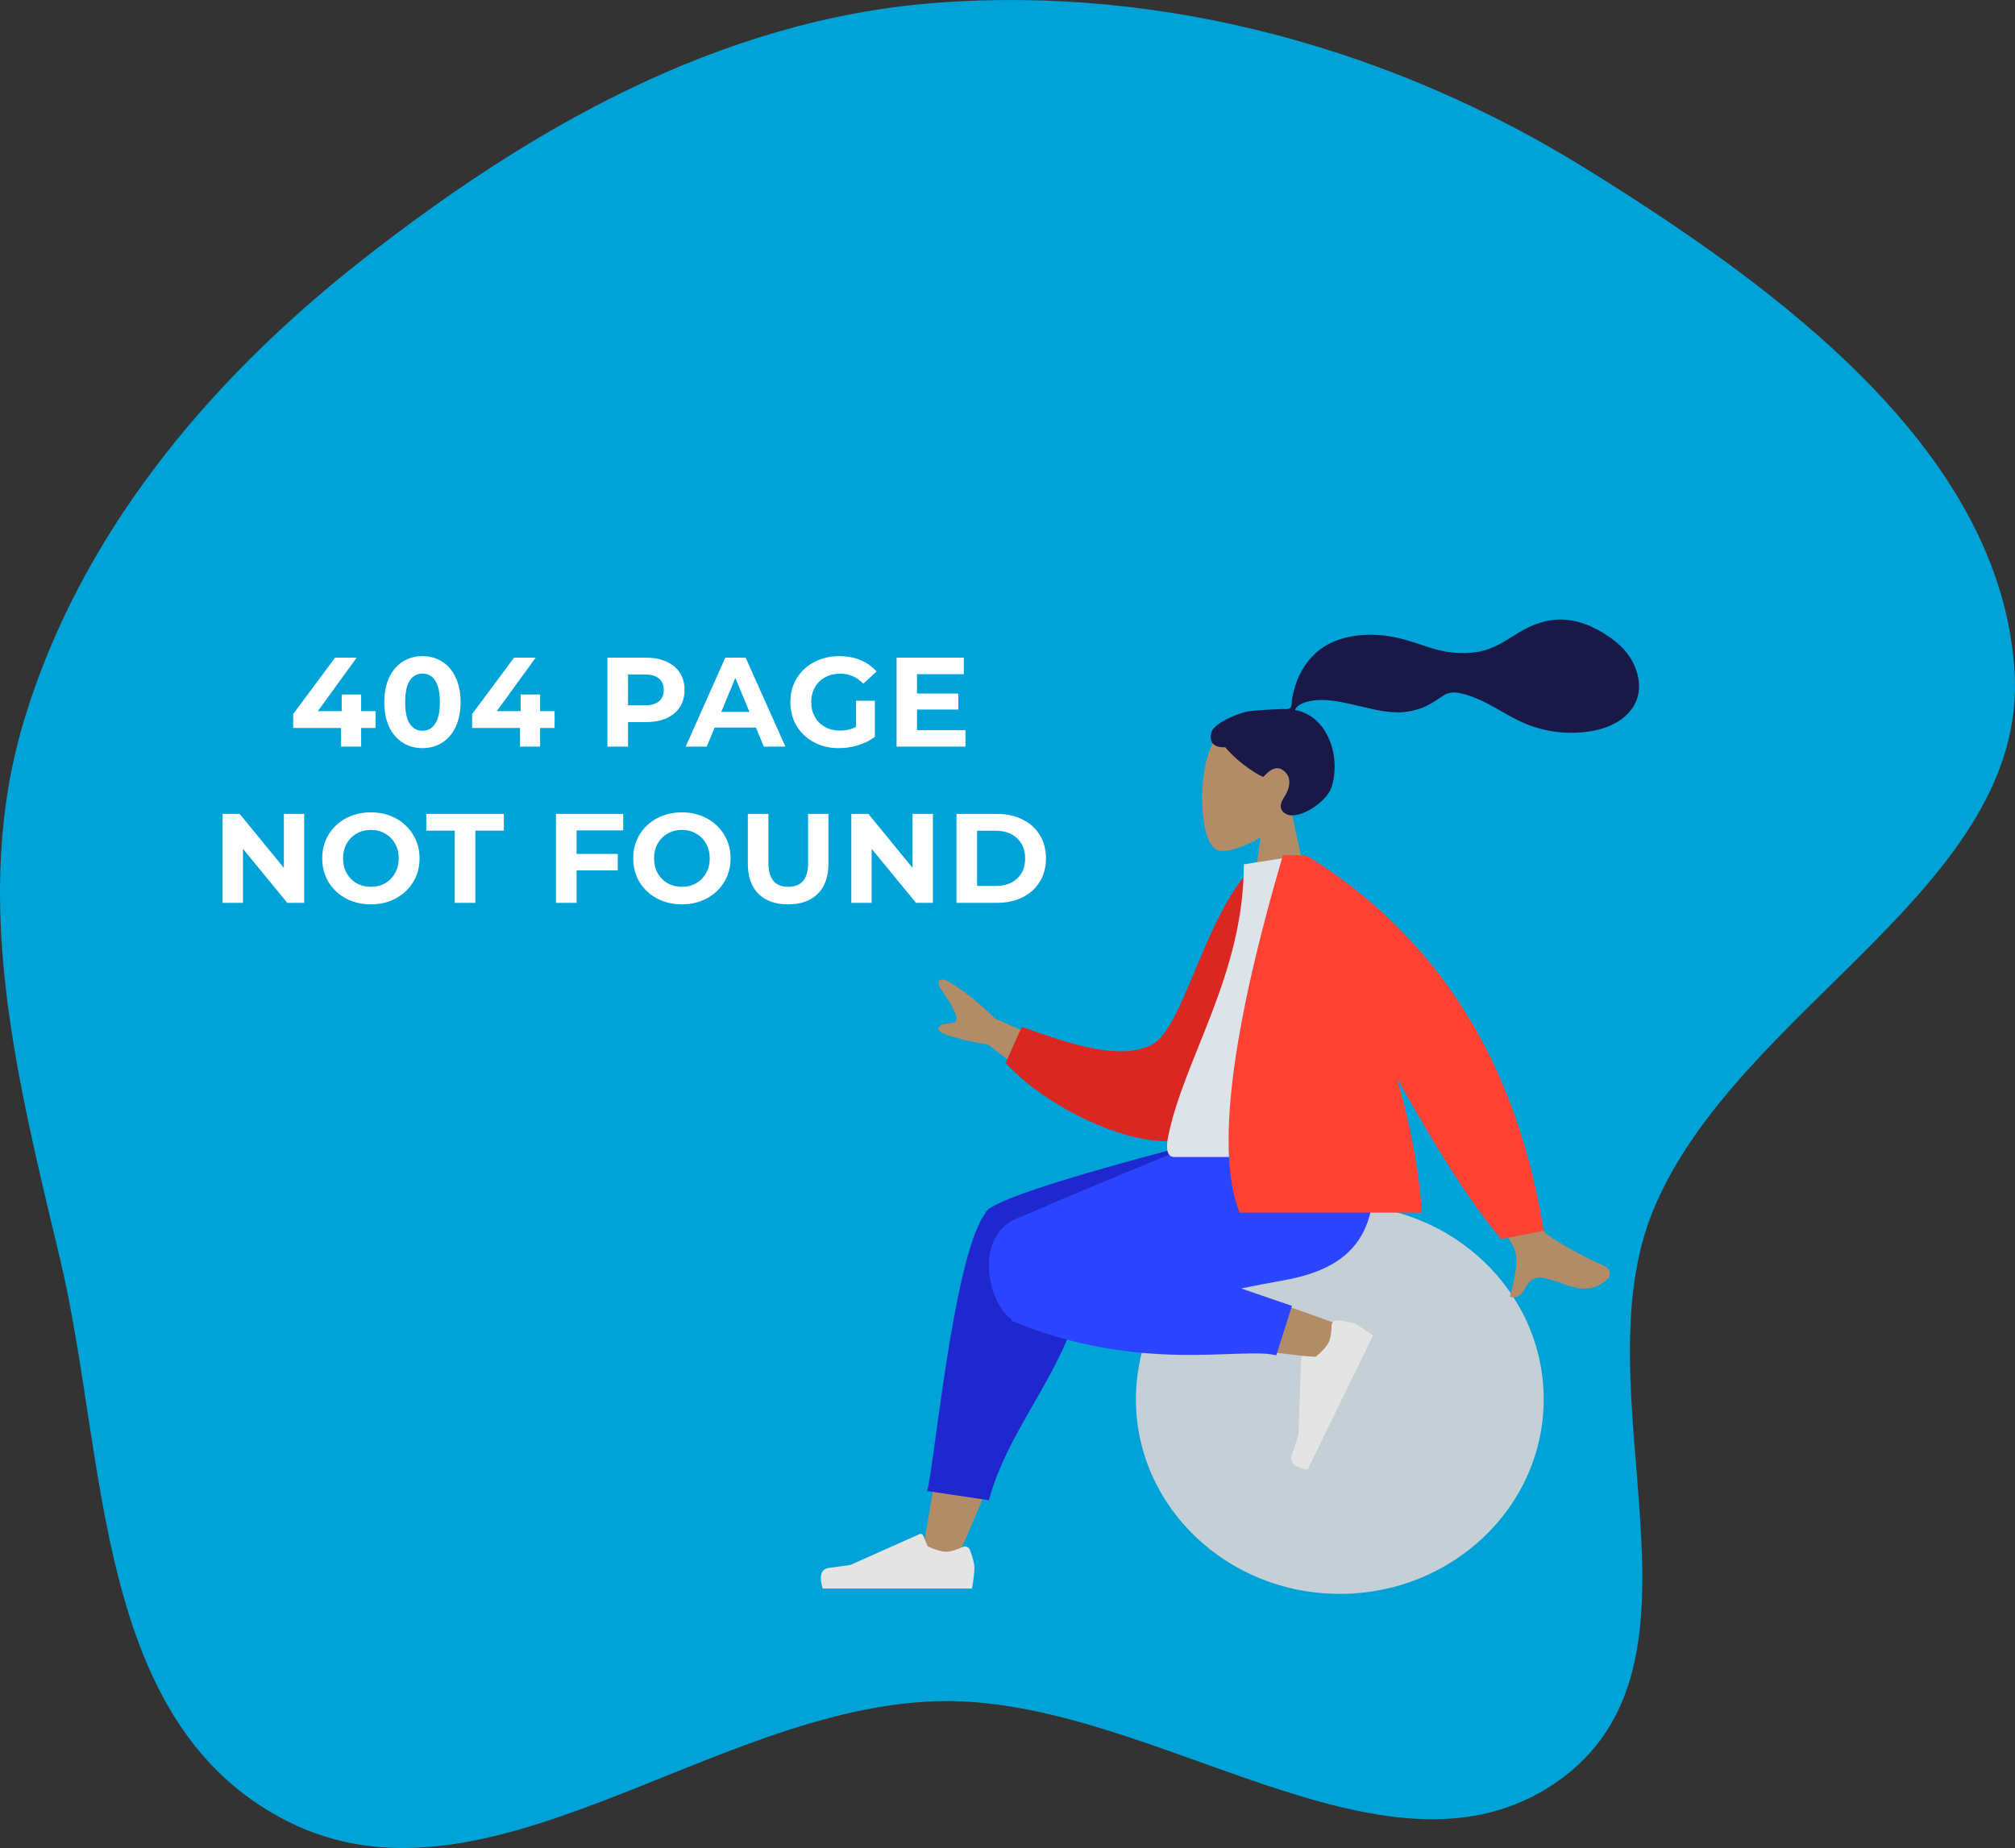 <svg width="761" height="698" viewBox="0 0 761 698" fill="none" xmlns="http://www.w3.org/2000/svg">
<rect x="0" y="0" width="761" height="698" fill="#333333" stroke="none"/>
<path fill-rule="evenodd" clip-rule="evenodd" d="M353.715 1.057C440.271 -5.505 526.568 18.864 598.737 63.57C672.933 109.532 755.435 170.766 760.813 253.239C766.145 334.999 655.964 380.5 624.395 457.022C595.549 526.943 652.477 628.829 587.484 673.375C522.647 717.814 434.356 640.104 353.715 642.548C268.332 645.135 183.522 725.785 108.55 687.889C34.961 650.693 40.732 550.948 22.614 475.189C6.374 407.28 -11.113 339.015 9.098 272.025C29.903 203.066 77.262 144.992 136.222 98.632C199.159 49.145 271.4 7.297 353.715 1.057Z" fill="#00A3D7"/>
<path fill-rule="evenodd" clip-rule="evenodd" d="M487.738 306.49C492.346 301.081 495.464 294.453 494.943 287.025C493.442 265.625 463.651 270.333 457.857 281.134C452.062 291.935 452.75 319.333 460.24 321.263C463.226 322.033 469.589 320.147 476.065 316.244L472 345H496L487.738 306.49Z" fill="#B28B67"/>
<path fill-rule="evenodd" clip-rule="evenodd" d="M471.536 268.685C474.699 268.167 483.216 267.81 484.787 267.81C485.79 267.81 486.878 268.039 487.473 267.118C487.959 266.363 487.781 265.087 487.926 264.211C488.095 263.193 488.335 262.189 488.577 261.187C489.267 258.337 490.31 255.625 491.769 253.079C494.507 248.302 498.519 244.56 503.583 242.383C509.176 239.979 515.504 239.428 521.52 239.916C527.957 240.438 533.784 242.563 539.862 244.562C545.654 246.468 551.72 247.218 557.778 246.288C563.881 245.35 568.493 242.042 573.641 238.902C578.911 235.688 584.934 233.586 591.165 234.069C596.98 234.52 602.341 236.922 607.15 240.129C611.649 243.131 615.362 246.742 617.458 251.824C619.713 257.291 619.711 263.292 616.003 268.123C610.628 275.127 600.65 276.938 592.349 276.758C587.547 276.654 582.832 275.777 578.299 274.183C572.253 272.056 567.029 268.452 561.373 265.528C558.719 264.156 555.975 263.029 553.099 262.217C550.309 261.429 547.56 261.067 545.034 262.753C542.361 264.537 539.966 266.289 536.908 267.405C533.974 268.476 530.867 269.075 527.742 269.051C521.661 269.004 515.667 267.109 509.761 265.84C504.946 264.806 499.793 263.774 494.883 264.769C492.834 265.184 489.841 266.041 489.101 268.17C501.556 270.427 506.447 285.83 502.936 297.137C501.041 303.24 489.65 310.374 485.221 307.166C482.415 305.133 484.119 302.465 485.221 300.703C487.332 297.33 488.055 292.997 484.148 290.648C480.778 288.622 477.235 293.433 477.168 293.427C476.242 293.354 468.24 288.829 462.726 282.224C457.287 282.547 456.461 278.96 457.76 276.027C459.059 273.094 467.166 269.402 471.536 268.685Z" fill="#191847"/>
<path d="M506 602C463.474 602 429 569.093 429 528.5C429 487.907 463.474 455 506 455C548.526 455 583 487.907 583 528.5C583 569.093 548.526 602 506 602Z" fill="#C5CFD6"/>
<path fill-rule="evenodd" clip-rule="evenodd" d="M360.49 590.66C373.303 562.302 382.569 537.608 386.289 524.58C392.657 502.273 397.502 482.643 398.726 475.313C401.646 457.832 376.264 456.814 372.909 465.502C367.832 478.651 358.967 521.853 348.315 587.107L360.49 590.66ZM509.111 501.664C497.356 497.017 456.188 482.475 436.332 478.361C430.627 477.179 425.097 476.081 419.898 475.088C404.444 472.138 396.437 500.017 411.321 502.16C448.388 507.494 500.937 513.003 505.434 513.622C511.737 514.488 516.499 504.584 509.111 501.664Z" fill="#B28B67"/>
<path fill-rule="evenodd" clip-rule="evenodd" d="M410.413 467.416L474 435.047V428H466.438C404.92 443.676 373.485 453.722 372.131 458.138C372.117 458.185 372.103 458.233 372.091 458.281C372.06 458.321 372.03 458.362 372 458.403C359.808 475.17 352.507 557.027 350.111 563.156L373.472 566.641C382.409 533.503 411 510.418 410.241 470.729C410.446 469.565 410.497 468.461 410.413 467.416Z" fill="#1F28CF"/>
<path fill-rule="evenodd" clip-rule="evenodd" d="M468.717 486.64C474.535 485.476 479.893 484.436 484.477 483.632C514.091 478.438 522.726 462.586 517.62 428H463.058C454.145 430.56 407.826 449.985 383.793 460.316C367.887 467.154 372.901 491.804 381.909 498.219C381.958 498.613 382.12 498.88 382.409 499C430.863 519.083 469.195 508.545 482 511.912L487.923 493.228L468.717 486.64Z" fill="#2B44FF"/>
<path fill-rule="evenodd" clip-rule="evenodd" d="M505.093 498.694C508.268 498.997 510.521 499.474 511.854 500.124C513.475 500.915 515.708 502.338 518.554 504.395C517.637 506.275 509.396 523.173 493.829 555.088C488.832 554.282 486.851 552.375 487.888 549.367C488.926 546.359 489.762 543.849 490.398 541.835L491.386 513.15C491.405 512.598 491.868 512.166 492.419 512.185C492.429 512.185 492.438 512.186 492.448 512.186L496.86 512.463C499.368 510.434 501.022 508.598 501.823 506.955C502.474 505.62 502.834 503.514 502.903 500.637L502.903 500.637C502.93 499.533 503.846 498.659 504.951 498.685C504.998 498.686 505.046 498.689 505.093 498.694Z" fill="#E4E4E4"/>
<path fill-rule="evenodd" clip-rule="evenodd" d="M366.322 585.402C367.441 588.388 368 590.623 368 592.106C368 593.909 367.7 596.54 367.099 600C365.007 600 346.206 600 310.697 600C309.231 595.154 310.077 592.539 313.235 592.152C316.393 591.766 319.016 591.417 321.105 591.106L347.32 579.419C347.824 579.194 348.416 579.421 348.641 579.925C348.644 579.934 348.648 579.942 348.652 579.951L350.337 584.039C353.26 585.403 355.636 586.085 357.463 586.085C358.948 586.085 360.999 585.485 363.616 584.285L363.616 584.285C364.62 583.825 365.807 584.266 366.267 585.27C366.287 585.313 366.305 585.357 366.322 585.402Z" fill="#E4E4E4"/>
<path fill-rule="evenodd" clip-rule="evenodd" d="M412 400.617L375.765 384.704C369.418 378.379 363.289 373.572 357.377 370.282C355.61 369.719 352.59 369.549 355.812 374.255C359.034 378.961 362.211 384.056 360.924 385.705C359.636 387.355 355.907 385.534 354.434 388.216C353.451 390.004 359.738 392.143 373.293 394.633L400.43 415.439L412 400.617ZM558.492 405L538 409.066C558.608 447.471 569.66 467.826 571.155 470.13C574.52 475.315 571.38 484.817 570.221 489.821C577.496 491.515 574.627 480.565 583.833 482.851C592.236 484.938 599.361 490.293 607.196 483.071C608.159 482.183 608.865 479.407 605.58 477.984C597.397 474.437 585.308 467.796 583.348 465.218C580.674 461.702 572.389 441.629 558.492 405Z" fill="#B28B67"/>
<path fill-rule="evenodd" clip-rule="evenodd" d="M482.306 328.332L473.659 326.849C454.824 345.119 447.138 389.012 434.587 394.822C422.72 400.316 405.897 395 385.901 387.822L379.777 401.505C397.946 421.161 436.652 437.767 452.341 428.287C477.424 413.13 483.215 358.994 482.306 328.332Z" fill="#DB2721"/>
<path fill-rule="evenodd" clip-rule="evenodd" d="M520 437C485.328 437 459.824 437 443.489 437C439.992 437 440.651 431.952 441.157 429.404C446.989 400.004 469.759 368.312 469.759 326.461L491.828 323C510.083 352.358 516.395 388.505 520 437Z" fill="#DDE3E9"/>
<path fill-rule="evenodd" clip-rule="evenodd" d="M527.631 407.233C543.229 435.368 556.339 455.623 566.963 468L583 464.859C572.669 400.791 542.753 353.504 493.252 323H489.269L484.514 323C464.701 390.537 459.239 435.537 468.128 458H537C535.91 441.563 532.417 424.181 527.631 407.233H527.631Z" fill="#FF4133"/>
<path d="M141.863 274.944H136.391V282H128.807V274.944H110.711V269.712L126.551 248.4H134.711L120.023 268.608H129.047V262.32H136.391V268.608H141.863V274.944ZM159.548 282.576C156.764 282.576 154.284 281.888 152.108 280.512C149.932 279.136 148.22 277.152 146.972 274.56C145.756 271.936 145.148 268.816 145.148 265.2C145.148 261.584 145.756 258.48 146.972 255.888C148.22 253.264 149.932 251.264 152.108 249.888C154.284 248.512 156.764 247.824 159.548 247.824C162.332 247.824 164.812 248.512 166.988 249.888C169.164 251.264 170.86 253.264 172.076 255.888C173.324 258.48 173.948 261.584 173.948 265.2C173.948 268.816 173.324 271.936 172.076 274.56C170.86 277.152 169.164 279.136 166.988 280.512C164.812 281.888 162.332 282.576 159.548 282.576ZM159.548 276C161.596 276 163.196 275.12 164.348 273.36C165.532 271.6 166.124 268.88 166.124 265.2C166.124 261.52 165.532 258.8 164.348 257.04C163.196 255.28 161.596 254.4 159.548 254.4C157.532 254.4 155.932 255.28 154.748 257.04C153.596 258.8 153.02 261.52 153.02 265.2C153.02 268.88 153.596 271.6 154.748 273.36C155.932 275.12 157.532 276 159.548 276ZM209.454 274.944H203.982V282H196.398V274.944H178.302V269.712L194.142 248.4H202.302L187.614 268.608H196.638V262.32H203.982V268.608H209.454V274.944ZM243.95 248.4C246.926 248.4 249.502 248.896 251.678 249.888C253.886 250.88 255.582 252.288 256.766 254.112C257.95 255.936 258.542 258.096 258.542 260.592C258.542 263.056 257.95 265.216 256.766 267.072C255.582 268.896 253.886 270.304 251.678 271.296C249.502 272.256 246.926 272.736 243.95 272.736H237.182V282H229.406V248.4H243.95ZM243.518 266.4C245.854 266.4 247.63 265.904 248.846 264.912C250.062 263.888 250.67 262.448 250.67 260.592C250.67 258.704 250.062 257.264 248.846 256.272C247.63 255.248 245.854 254.736 243.518 254.736H237.182V266.4H243.518ZM285.494 274.8H269.894L266.918 282H258.95L273.926 248.4H281.606L296.63 282H288.47L285.494 274.8ZM283.046 268.896L277.718 256.032L272.39 268.896H283.046ZM323.311 264.672H330.415V278.304C328.591 279.68 326.479 280.736 324.079 281.472C321.679 282.208 319.263 282.576 316.831 282.576C313.343 282.576 310.207 281.84 307.423 280.368C304.639 278.864 302.447 276.8 300.847 274.176C299.279 271.52 298.495 268.528 298.495 265.2C298.495 261.872 299.279 258.896 300.847 256.272C302.447 253.616 304.655 251.552 307.471 250.08C310.287 248.576 313.455 247.824 316.975 247.824C319.919 247.824 322.591 248.32 324.991 249.312C327.391 250.304 329.407 251.744 331.039 253.632L326.047 258.24C323.647 255.712 320.751 254.448 317.359 254.448C315.215 254.448 313.311 254.896 311.647 255.792C309.983 256.688 308.687 257.952 307.759 259.584C306.831 261.216 306.367 263.088 306.367 265.2C306.367 267.28 306.831 269.136 307.759 270.768C308.687 272.4 309.967 273.68 311.599 274.608C313.263 275.504 315.151 275.952 317.263 275.952C319.503 275.952 321.519 275.472 323.311 274.512V264.672ZM364.614 275.76V282H338.598V248.4H363.99V254.64H346.326V261.936H361.926V267.984H346.326V275.76H364.614ZM114.89 307.4V341H108.506L91.754 320.6V341H84.074V307.4H90.506L107.21 327.8V307.4H114.89ZM140.071 341.576C136.583 341.576 133.431 340.824 130.615 339.32C127.831 337.816 125.639 335.752 124.039 333.128C122.471 330.472 121.687 327.496 121.687 324.2C121.687 320.904 122.471 317.944 124.039 315.32C125.639 312.664 127.831 310.584 130.615 309.08C133.431 307.576 136.583 306.824 140.071 306.824C143.559 306.824 146.695 307.576 149.479 309.08C152.263 310.584 154.455 312.664 156.055 315.32C157.655 317.944 158.455 320.904 158.455 324.2C158.455 327.496 157.655 330.472 156.055 333.128C154.455 335.752 152.263 337.816 149.479 339.32C146.695 340.824 143.559 341.576 140.071 341.576ZM140.071 334.952C142.055 334.952 143.847 334.504 145.447 333.608C147.047 332.68 148.295 331.4 149.191 329.768C150.119 328.136 150.583 326.28 150.583 324.2C150.583 322.12 150.119 320.264 149.191 318.632C148.295 317 147.047 315.736 145.447 314.84C143.847 313.912 142.055 313.448 140.071 313.448C138.087 313.448 136.295 313.912 134.695 314.84C133.095 315.736 131.831 317 130.903 318.632C130.007 320.264 129.559 322.12 129.559 324.2C129.559 326.28 130.007 328.136 130.903 329.768C131.831 331.4 133.095 332.68 134.695 333.608C136.295 334.504 138.087 334.952 140.071 334.952ZM171.751 313.736H160.999V307.4H190.279V313.736H179.527V341H171.751V313.736ZM217.752 313.64V322.52H233.304V328.76H217.752V341H209.976V307.4H235.368V313.64H217.752ZM257.536 341.576C254.048 341.576 250.896 340.824 248.08 339.32C245.296 337.816 243.104 335.752 241.504 333.128C239.936 330.472 239.152 327.496 239.152 324.2C239.152 320.904 239.936 317.944 241.504 315.32C243.104 312.664 245.296 310.584 248.08 309.08C250.896 307.576 254.048 306.824 257.536 306.824C261.024 306.824 264.16 307.576 266.944 309.08C269.728 310.584 271.92 312.664 273.52 315.32C275.12 317.944 275.92 320.904 275.92 324.2C275.92 327.496 275.12 330.472 273.52 333.128C271.92 335.752 269.728 337.816 266.944 339.32C264.16 340.824 261.024 341.576 257.536 341.576ZM257.536 334.952C259.52 334.952 261.312 334.504 262.912 333.608C264.512 332.68 265.76 331.4 266.656 329.768C267.584 328.136 268.048 326.28 268.048 324.2C268.048 322.12 267.584 320.264 266.656 318.632C265.76 317 264.512 315.736 262.912 314.84C261.312 313.912 259.52 313.448 257.536 313.448C255.552 313.448 253.76 313.912 252.16 314.84C250.56 315.736 249.296 317 248.368 318.632C247.472 320.264 247.024 322.12 247.024 324.2C247.024 326.28 247.472 328.136 248.368 329.768C249.296 331.4 250.56 332.68 252.16 333.608C253.76 334.504 255.552 334.952 257.536 334.952ZM297.652 341.576C292.852 341.576 289.108 340.248 286.42 337.592C283.764 334.936 282.436 331.144 282.436 326.216V307.4H290.212V325.928C290.212 331.944 292.708 334.952 297.7 334.952C300.132 334.952 301.988 334.232 303.268 332.792C304.548 331.32 305.188 329.032 305.188 325.928V307.4H312.868V326.216C312.868 331.144 311.524 334.936 308.836 337.592C306.18 340.248 302.452 341.576 297.652 341.576ZM352.328 307.4V341H345.944L329.192 320.6V341H321.512V307.4H327.944L344.648 327.8V307.4H352.328ZM361.238 307.4H376.502C380.15 307.4 383.366 308.104 386.15 309.512C388.966 310.888 391.142 312.84 392.678 315.368C394.246 317.896 395.03 320.84 395.03 324.2C395.03 327.56 394.246 330.504 392.678 333.032C391.142 335.56 388.966 337.528 386.15 338.936C383.366 340.312 380.15 341 376.502 341H361.238V307.4ZM376.118 334.616C379.478 334.616 382.15 333.688 384.134 331.832C386.15 329.944 387.158 327.4 387.158 324.2C387.158 321 386.15 318.472 384.134 316.616C382.15 314.728 379.478 313.784 376.118 313.784H369.014V334.616H376.118Z" fill="white"/>
</svg>
